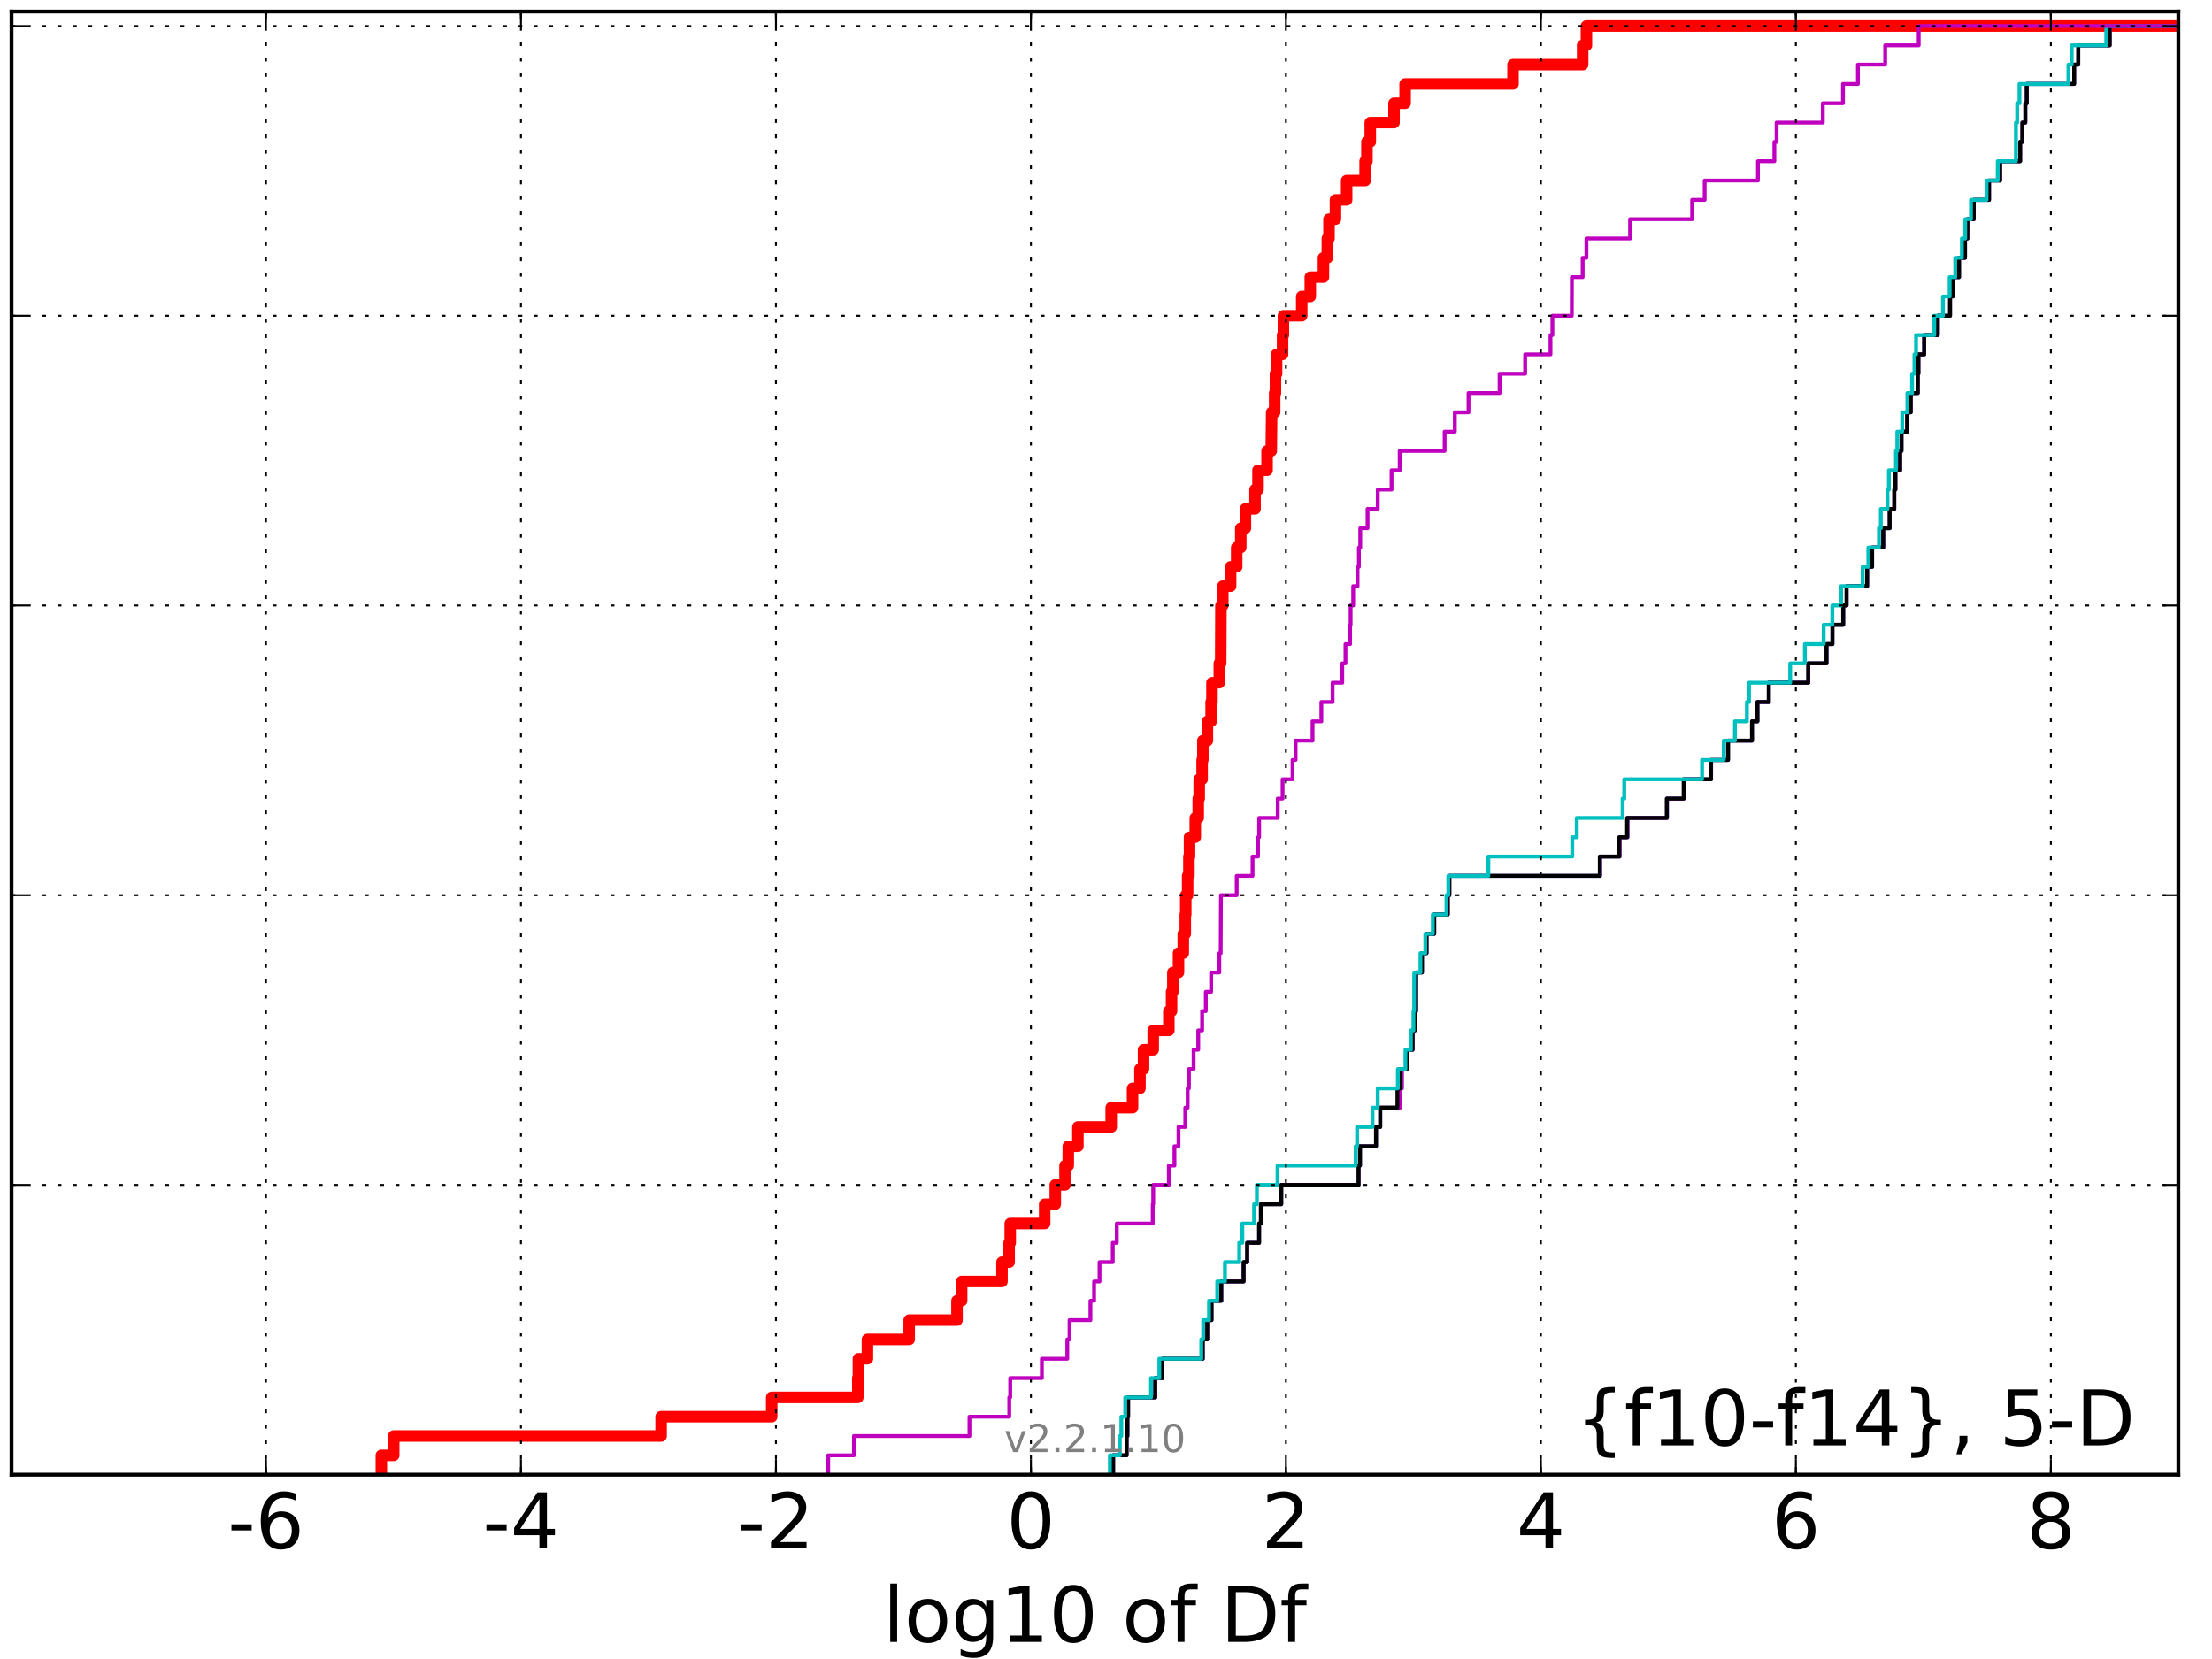 <?xml version="1.0" encoding="utf-8" standalone="no"?>
<!DOCTYPE svg PUBLIC "-//W3C//DTD SVG 1.1//EN"
  "http://www.w3.org/Graphics/SVG/1.1/DTD/svg11.dtd">
<!-- Created with matplotlib (http://matplotlib.org/) -->
<svg height="432pt" version="1.1" viewBox="0 0 576 432" width="576pt" xmlns="http://www.w3.org/2000/svg" xmlns:xlink="http://www.w3.org/1999/xlink">
 <defs>
  <style type="text/css">
*{stroke-linecap:butt;stroke-linejoin:round;stroke-miterlimit:100000;}
  </style>
 </defs>
 <g id="figure_1">
  <g id="patch_1">
   <path d="M 0 432 
L 576 432 
L 576 0 
L 0 0 
z
" style="fill:#ffffff;"/>
  </g>
  <g id="axes_1">
   <g id="patch_2">
    <path d="M 3 384 
L 567.24 384 
L 567.24 3 
L 3 3 
z
" style="fill:#ffffff;"/>
   </g>
   <g id="line2d_1">
    <path clip-path="url(#p70c00398e4)" d="M 99.298 384 
L 99.298 378.97 
L 102.516 378.97 
L 102.516 373.941 
L 172.151 373.941 
L 172.151 368.911 
L 200.943 368.911 
L 200.943 363.881 
L 223.369 363.881 
L 223.369 358.851 
L 223.523 358.851 
L 223.523 353.822 
L 225.873 353.822 
L 225.873 348.792 
L 236.749 348.792 
L 236.749 343.762 
L 249.199 343.762 
L 249.199 338.733 
L 250.409 338.733 
L 250.409 333.703 
L 260.915 333.703 
L 260.915 328.673 
L 262.777 328.673 
L 262.777 323.644 
L 263.06 323.644 
L 263.06 318.614 
L 272.033 318.614 
L 272.033 313.584 
L 274.789 313.584 
L 274.789 308.554 
L 277.33 308.554 
L 277.33 303.525 
L 278.174 303.525 
L 278.174 298.495 
L 280.683 298.495 
L 280.683 293.465 
L 289.354 293.465 
L 289.354 288.436 
L 294.912 288.436 
L 294.912 283.406 
L 296.845 283.406 
L 296.845 278.376 
L 297.776 278.376 
L 297.776 273.347 
L 300.291 273.347 
L 300.291 268.317 
L 304.362 268.317 
L 304.362 263.287 
L 305.07 263.287 
L 305.07 258.257 
L 305.411 258.257 
L 305.411 253.228 
L 306.878 253.228 
L 306.878 248.198 
L 308.122 248.198 
L 308.122 243.168 
L 308.644 243.168 
L 308.644 238.139 
L 308.764 238.139 
L 308.764 233.109 
L 309.259 233.109 
L 309.259 228.079 
L 309.593 228.079 
L 309.593 223.05 
L 309.752 223.05 
L 309.752 218.02 
L 311.247 218.02 
L 311.247 212.99 
L 312.016 212.99 
L 312.016 207.96 
L 312.269 207.96 
L 312.269 202.931 
L 313.032 202.931 
L 313.032 197.901 
L 313.222 197.901 
L 313.222 192.871 
L 314.403 192.871 
L 314.403 187.842 
L 315.376 187.842 
L 315.376 182.812 
L 315.595 182.812 
L 315.595 177.782 
L 317.504 177.782 
L 317.504 172.752 
L 317.865 172.752 
L 317.93 157.663 
L 318.414 157.663 
L 318.414 152.634 
L 320.452 152.634 
L 320.452 147.604 
L 322.033 147.604 
L 322.033 142.574 
L 323.093 142.574 
L 323.093 137.545 
L 324.305 137.545 
L 324.305 132.515 
L 326.81 132.515 
L 326.81 127.485 
L 327.583 127.485 
L 327.583 122.455 
L 329.942 122.455 
L 329.942 117.426 
L 331.031 117.426 
L 331.141 107.366 
L 331.919 107.366 
L 331.919 102.337 
L 332.124 102.337 
L 332.124 97.307 
L 332.421 97.307 
L 332.421 92.277 
L 333.982 92.277 
L 333.982 87.248 
L 334.2 87.248 
L 334.2 82.218 
L 338.966 82.218 
L 338.966 77.188 
L 341.195 77.188 
L 341.195 72.158 
L 344.616 72.158 
L 344.616 67.129 
L 345.639 67.129 
L 345.639 62.099 
L 346.067 62.099 
L 346.067 57.069 
L 347.749 57.069 
L 347.749 52.04 
L 350.662 52.04 
L 350.662 47.01 
L 355.472 47.01 
L 355.472 41.98 
L 355.949 41.98 
L 355.949 36.95 
L 356.813 36.95 
L 356.813 31.921 
L 362.999 31.921 
L 362.999 26.891 
L 365.886 26.891 
L 365.886 21.861 
L 393.985 21.861 
L 393.985 16.832 
L 412.121 16.832 
L 412.121 11.802 
L 413.103 11.802 
L 413.103 6.772 
L 413.103 6.772 
L 567.24 6.772 
L 567.24 6.772 
" style="fill:none;stroke:#ff0000;stroke-linecap:square;stroke-width:3.0;"/>
   </g>
   <g id="line2d_2">
    <path clip-path="url(#p70c00398e4)" d="M 289.86 384 
L 289.86 378.97 
L 293.368 378.97 
L 293.368 373.941 
L 293.581 373.941 
L 293.581 368.911 
L 293.769 368.911 
L 293.769 363.881 
L 300.824 363.881 
L 300.824 358.851 
L 302.695 358.851 
L 302.695 353.822 
L 313.184 353.822 
L 313.184 348.792 
L 314.365 348.792 
L 314.365 343.762 
L 315.475 343.762 
L 315.475 338.733 
L 318.013 338.733 
L 318.013 333.703 
L 323.837 333.703 
L 323.837 328.673 
L 324.766 328.673 
L 324.766 323.644 
L 327.872 323.644 
L 327.872 318.614 
L 328.335 318.614 
L 328.335 313.584 
L 333.636 313.584 
L 333.636 308.554 
L 353.771 308.554 
L 353.771 303.525 
L 354.14 303.525 
L 354.14 298.495 
L 358.302 298.495 
L 358.302 293.465 
L 359.412 293.465 
L 359.412 288.436 
L 364.548 288.436 
L 364.548 283.406 
L 365.037 283.406 
L 365.037 278.376 
L 366.347 278.376 
L 366.347 273.347 
L 367.835 273.347 
L 367.835 268.317 
L 368.433 268.317 
L 368.433 263.287 
L 368.723 263.287 
L 368.734 253.228 
L 370.271 253.228 
L 370.271 248.198 
L 371.463 248.198 
L 371.463 243.168 
L 373.468 243.168 
L 373.468 238.139 
L 376.985 238.139 
L 376.985 233.109 
L 377.409 233.109 
L 377.409 228.079 
L 416.653 228.079 
L 416.653 223.05 
L 421.779 223.05 
L 421.779 218.02 
L 423.813 218.02 
L 423.813 212.99 
L 434.096 212.99 
L 434.096 207.96 
L 438.509 207.96 
L 438.509 202.931 
L 445.57 202.931 
L 445.57 197.901 
L 449.985 197.901 
L 449.985 192.871 
L 456.231 192.871 
L 456.231 187.842 
L 457.635 187.842 
L 457.635 182.812 
L 460.608 182.812 
L 460.608 177.782 
L 470.9 177.782 
L 470.9 172.752 
L 475.632 172.752 
L 475.632 167.723 
L 477.169 167.723 
L 477.169 162.693 
L 479.973 162.693 
L 479.973 157.663 
L 480.853 157.663 
L 480.853 152.634 
L 486.198 152.634 
L 486.198 147.604 
L 487.502 147.604 
L 487.502 142.574 
L 490.386 142.574 
L 490.386 137.545 
L 492.079 137.545 
L 492.079 132.515 
L 493.275 132.515 
L 493.275 127.485 
L 493.565 127.485 
L 493.565 122.455 
L 494.777 122.455 
L 494.777 117.426 
L 495.153 117.426 
L 495.153 112.396 
L 496.629 112.396 
L 496.629 107.366 
L 497.553 107.366 
L 497.553 102.337 
L 499.394 102.337 
L 499.394 97.307 
L 499.555 97.307 
L 499.555 92.277 
L 501.067 92.277 
L 501.067 87.248 
L 504.594 87.248 
L 504.594 82.218 
L 507.801 82.218 
L 507.801 77.188 
L 508.514 77.188 
L 508.514 72.158 
L 510.133 72.158 
L 510.133 67.129 
L 511.698 67.129 
L 511.698 62.099 
L 512.308 62.099 
L 512.308 57.069 
L 513.983 57.069 
L 513.983 52.04 
L 517.95 52.04 
L 517.95 47.01 
L 520.814 47.01 
L 520.814 41.98 
L 526.043 41.98 
L 526.043 36.95 
L 526.633 36.95 
L 526.633 31.921 
L 527.399 31.921 
L 527.399 26.891 
L 527.774 26.891 
L 527.774 21.861 
L 540.103 21.861 
L 540.103 16.832 
L 541.189 16.832 
L 541.189 11.802 
L 549.364 11.802 
L 549.364 6.772 
L 549.364 6.772 
L 567.24 6.772 
L 567.24 6.772 
" style="fill:none;stroke:#00bfbf;stroke-linecap:square;"/>
   </g>
   <g id="line2d_3">
    <path clip-path="url(#p70c00398e4)" d="M 289.859 384 
L 289.859 378.97 
L 293.368 378.97 
L 293.368 373.941 
L 293.58 373.941 
L 293.58 368.911 
L 293.768 368.911 
L 293.768 363.881 
L 300.821 363.881 
L 300.821 358.851 
L 302.695 358.851 
L 302.695 353.822 
L 313.184 353.822 
L 313.184 348.792 
L 314.364 348.792 
L 314.364 343.762 
L 315.475 343.762 
L 315.475 338.733 
L 318.013 338.733 
L 318.013 333.703 
L 323.835 333.703 
L 323.835 328.673 
L 324.765 328.673 
L 324.765 323.644 
L 327.87 323.644 
L 327.87 318.614 
L 328.333 318.614 
L 328.333 313.584 
L 333.635 313.584 
L 333.635 308.554 
L 353.77 308.554 
L 353.77 303.525 
L 354.139 303.525 
L 354.139 298.495 
L 358.302 298.495 
L 358.302 293.465 
L 359.412 293.465 
L 359.412 288.436 
L 364.547 288.436 
L 364.547 283.406 
L 365.037 283.406 
L 365.037 278.376 
L 366.347 278.376 
L 366.347 273.347 
L 367.835 273.347 
L 367.835 268.317 
L 368.432 268.317 
L 368.432 263.287 
L 368.723 263.287 
L 368.734 253.228 
L 370.27 253.228 
L 370.27 248.198 
L 371.463 248.198 
L 371.463 243.168 
L 373.468 243.168 
L 373.468 238.139 
L 376.985 238.139 
L 376.985 233.109 
L 377.409 233.109 
L 377.409 228.079 
L 416.653 228.079 
L 416.653 223.05 
L 421.756 223.05 
L 421.756 218.02 
L 423.813 218.02 
L 423.813 212.99 
L 434.075 212.99 
L 434.075 207.96 
L 438.501 207.96 
L 438.501 202.931 
L 445.566 202.931 
L 445.566 197.901 
L 449.984 197.901 
L 449.984 192.871 
L 456.231 192.871 
L 456.231 187.842 
L 457.634 187.842 
L 457.634 182.812 
L 460.601 182.812 
L 460.601 177.782 
L 470.898 177.782 
L 470.898 172.752 
L 475.632 172.752 
L 475.632 167.723 
L 477.169 167.723 
L 477.169 162.693 
L 479.973 162.693 
L 479.973 157.663 
L 480.853 157.663 
L 480.853 152.634 
L 486.198 152.634 
L 486.198 147.604 
L 487.501 147.604 
L 487.501 142.574 
L 490.384 142.574 
L 490.384 137.545 
L 492.078 137.545 
L 492.078 132.515 
L 493.272 132.515 
L 493.272 127.485 
L 493.564 127.485 
L 493.564 122.455 
L 494.777 122.455 
L 494.777 117.426 
L 495.151 117.426 
L 495.151 112.396 
L 496.629 112.396 
L 496.629 107.366 
L 497.552 107.366 
L 497.552 102.337 
L 499.393 102.337 
L 499.393 97.307 
L 499.554 97.307 
L 499.554 92.277 
L 501.064 92.277 
L 501.064 87.248 
L 504.594 87.248 
L 504.594 82.218 
L 507.8 82.218 
L 507.8 77.188 
L 508.513 77.188 
L 508.513 72.158 
L 510.132 72.158 
L 510.132 67.129 
L 511.697 67.129 
L 511.697 62.099 
L 512.307 62.099 
L 512.307 57.069 
L 513.982 57.069 
L 513.982 52.04 
L 517.949 52.04 
L 517.949 47.01 
L 520.813 47.01 
L 520.813 41.98 
L 526.041 41.98 
L 526.041 36.95 
L 526.631 36.95 
L 526.631 31.921 
L 527.399 31.921 
L 527.399 26.891 
L 527.773 26.891 
L 527.773 21.861 
L 540.103 21.861 
L 540.103 16.832 
L 541.188 16.832 
L 541.188 11.802 
L 549.363 11.802 
L 549.363 6.772 
L 549.363 6.772 
L 567.24 6.772 
L 567.24 6.772 
" style="fill:none;stroke:#bf00bf;stroke-linecap:square;"/>
   </g>
   <g id="line2d_4">
    <path clip-path="url(#p70c00398e4)" d="M 289.85 384 
L 289.85 378.97 
L 293.365 378.97 
L 293.365 373.941 
L 293.568 373.941 
L 293.568 368.911 
L 293.75 368.911 
L 293.75 363.881 
L 300.813 363.881 
L 300.813 358.851 
L 302.689 358.851 
L 302.689 353.822 
L 313.181 353.822 
L 313.181 348.792 
L 314.354 348.792 
L 314.354 343.762 
L 315.468 343.762 
L 315.468 338.733 
L 318.005 338.733 
L 318.005 333.703 
L 323.828 333.703 
L 323.828 328.673 
L 324.754 328.673 
L 324.754 323.644 
L 327.862 323.644 
L 327.862 318.614 
L 328.325 318.614 
L 328.325 313.584 
L 333.629 313.584 
L 333.629 308.554 
L 353.763 308.554 
L 353.763 303.525 
L 354.133 303.525 
L 354.133 298.495 
L 358.295 298.495 
L 358.295 293.465 
L 359.407 293.465 
L 359.407 288.436 
L 363.878 288.436 
L 363.878 283.406 
L 364.544 283.406 
L 364.544 278.376 
L 366.344 278.376 
L 366.344 273.347 
L 367.832 273.347 
L 367.832 268.317 
L 368.43 268.317 
L 368.43 263.287 
L 368.72 263.287 
L 368.729 253.228 
L 370.267 253.228 
L 370.267 248.198 
L 371.46 248.198 
L 371.46 243.168 
L 373.464 243.168 
L 373.464 238.139 
L 376.983 238.139 
L 376.983 233.109 
L 377.407 233.109 
L 377.407 228.079 
L 416.577 228.079 
L 416.577 223.05 
L 421.635 223.05 
L 421.635 218.02 
L 423.687 218.02 
L 423.687 212.99 
L 434.021 212.99 
L 434.021 207.96 
L 438.412 207.96 
L 438.412 202.931 
L 445.539 202.931 
L 445.539 197.901 
L 449.976 197.901 
L 449.976 192.871 
L 456.197 192.871 
L 456.197 187.842 
L 457.629 187.842 
L 457.629 182.812 
L 460.562 182.812 
L 460.562 177.782 
L 470.851 177.782 
L 470.851 172.752 
L 475.605 172.752 
L 475.605 167.723 
L 477.158 167.723 
L 477.158 162.693 
L 479.948 162.693 
L 479.948 157.663 
L 480.839 157.663 
L 480.839 152.634 
L 486.189 152.634 
L 486.189 147.604 
L 487.494 147.604 
L 487.494 142.574 
L 490.373 142.574 
L 490.373 137.545 
L 492.062 137.545 
L 492.062 132.515 
L 493.264 132.515 
L 493.264 127.485 
L 493.545 127.485 
L 493.545 122.455 
L 494.772 122.455 
L 494.772 117.426 
L 495.143 117.426 
L 495.143 112.396 
L 496.621 112.396 
L 496.621 107.366 
L 497.546 107.366 
L 497.546 102.337 
L 499.382 102.337 
L 499.382 97.307 
L 499.543 97.307 
L 499.543 92.277 
L 501.05 92.277 
L 501.05 87.248 
L 504.585 87.248 
L 504.585 82.218 
L 507.786 82.218 
L 507.786 77.188 
L 508.505 77.188 
L 508.505 72.158 
L 510.125 72.158 
L 510.125 67.129 
L 511.691 67.129 
L 511.691 62.099 
L 512.304 62.099 
L 512.304 57.069 
L 513.976 57.069 
L 513.976 52.04 
L 517.944 52.04 
L 517.944 47.01 
L 520.808 47.01 
L 520.808 41.98 
L 526.033 41.98 
L 526.033 36.95 
L 526.621 36.95 
L 526.621 31.921 
L 527.381 31.921 
L 527.381 26.891 
L 527.76 26.891 
L 527.76 21.861 
L 540.092 21.861 
L 540.092 16.832 
L 541.175 16.832 
L 541.175 11.802 
L 549.356 11.802 
L 549.356 6.772 
L 549.356 6.772 
L 567.24 6.772 
L 567.24 6.772 
" style="fill:none;stroke:#000000;stroke-linecap:square;"/>
   </g>
   <g id="line2d_5">
    <path clip-path="url(#p70c00398e4)" d="M 289.012 384 
L 289.012 378.97 
L 291.595 378.97 
L 291.595 373.941 
L 291.995 373.941 
L 291.995 368.911 
L 293.01 368.911 
L 293.01 363.881 
L 299.724 363.881 
L 299.724 358.851 
L 301.88 358.851 
L 301.88 353.822 
L 312.808 353.822 
L 312.808 348.792 
L 313.308 348.792 
L 313.308 343.762 
L 314.831 343.762 
L 314.831 338.733 
L 316.963 338.733 
L 316.963 333.703 
L 318.976 333.703 
L 318.976 328.673 
L 322.69 328.673 
L 322.69 323.644 
L 323.502 323.644 
L 323.502 318.614 
L 326.563 318.614 
L 326.563 313.584 
L 327.282 313.584 
L 327.282 308.554 
L 332.664 308.554 
L 332.664 303.525 
L 353.006 303.525 
L 353.006 298.495 
L 353.385 298.495 
L 353.385 293.465 
L 357.398 293.465 
L 357.398 288.436 
L 358.756 288.436 
L 358.756 283.406 
L 363.994 283.406 
L 363.994 278.376 
L 365.972 278.376 
L 365.972 273.347 
L 367.394 273.347 
L 367.394 268.317 
L 368.055 268.317 
L 368.055 263.287 
L 368.239 263.287 
L 368.249 253.228 
L 369.875 253.228 
L 369.875 248.198 
L 371.147 248.198 
L 371.147 243.168 
L 373.102 243.168 
L 373.102 238.139 
L 376.655 238.139 
L 376.655 233.109 
L 377.134 233.109 
L 377.134 228.079 
L 387.568 228.079 
L 387.568 223.05 
L 409.417 223.05 
L 409.417 218.02 
L 410.585 218.02 
L 410.585 212.99 
L 422.527 212.99 
L 422.527 207.96 
L 422.951 207.96 
L 422.951 202.931 
L 443.21 202.931 
L 443.21 197.901 
L 448.865 197.901 
L 448.865 192.871 
L 451.772 192.871 
L 451.772 187.842 
L 454.889 187.842 
L 454.889 182.812 
L 455.439 182.812 
L 455.439 177.782 
L 466.161 177.782 
L 466.161 172.752 
L 469.988 172.752 
L 469.988 167.723 
L 474.883 167.723 
L 474.883 162.693 
L 477.133 162.693 
L 477.133 157.663 
L 479.423 157.663 
L 479.423 152.634 
L 485.036 152.634 
L 485.036 147.604 
L 486.509 147.604 
L 486.509 142.574 
L 489.27 142.574 
L 489.27 137.545 
L 489.77 137.545 
L 489.77 132.515 
L 491.495 132.515 
L 491.495 127.485 
L 491.864 127.485 
L 491.864 122.455 
L 493.706 122.455 
L 493.706 117.426 
L 494.051 117.426 
L 494.051 112.396 
L 495.326 112.396 
L 495.326 107.366 
L 496.678 107.366 
L 496.678 102.337 
L 497.901 102.337 
L 497.901 97.307 
L 498.515 97.307 
L 498.515 92.277 
L 498.935 92.277 
L 498.935 87.248 
L 503.687 87.248 
L 503.687 82.218 
L 505.945 82.218 
L 505.945 77.188 
L 507.683 77.188 
L 507.683 72.158 
L 509.146 72.158 
L 509.146 67.129 
L 510.875 67.129 
L 510.875 62.099 
L 511.736 62.099 
L 511.736 57.069 
L 513.239 57.069 
L 513.239 52.04 
L 517.298 52.04 
L 517.298 47.01 
L 520.204 47.01 
L 520.204 41.98 
L 524.945 41.98 
L 524.946 31.921 
L 525.269 31.921 
L 525.269 26.891 
L 525.865 26.891 
L 525.865 21.861 
L 538.615 21.861 
L 538.615 16.832 
L 539.469 16.832 
L 539.469 11.802 
L 548.465 11.802 
L 548.465 6.772 
L 548.465 6.772 
L 567.24 6.772 
L 567.24 6.772 
" style="fill:none;stroke:#00bfbf;stroke-linecap:square;"/>
   </g>
   <g id="line2d_6">
    <path clip-path="url(#p70c00398e4)" d="M 215.664 384 
L 215.664 378.97 
L 222.366 378.97 
L 222.366 373.941 
L 252.446 373.941 
L 252.446 368.911 
L 262.813 368.911 
L 262.813 363.881 
L 263.06 363.881 
L 263.06 358.851 
L 271.299 358.851 
L 271.299 353.822 
L 277.92 353.822 
L 277.92 348.792 
L 278.51 348.792 
L 278.51 343.762 
L 283.946 343.762 
L 283.946 338.733 
L 284.896 338.733 
L 284.896 333.703 
L 286.316 333.703 
L 286.316 328.673 
L 289.76 328.673 
L 289.76 323.644 
L 290.809 323.644 
L 290.809 318.614 
L 300.165 318.614 
L 300.165 313.584 
L 300.291 313.584 
L 300.291 308.554 
L 304.362 308.554 
L 304.362 303.525 
L 305.821 303.525 
L 305.821 298.495 
L 306.878 298.495 
L 306.878 293.465 
L 308.644 293.465 
L 308.644 288.436 
L 309.259 288.436 
L 309.259 283.406 
L 309.593 283.406 
L 309.593 278.376 
L 310.809 278.376 
L 310.809 273.347 
L 312.016 273.347 
L 312.016 268.317 
L 313.032 268.317 
L 313.032 263.287 
L 313.989 263.287 
L 313.989 258.257 
L 315.376 258.257 
L 315.376 253.228 
L 317.504 253.228 
L 317.504 248.198 
L 317.865 248.198 
L 317.93 233.109 
L 322.033 233.109 
L 322.033 228.079 
L 326.159 228.079 
L 326.159 223.05 
L 327.583 223.05 
L 327.583 218.02 
L 327.876 218.02 
L 327.876 212.99 
L 332.724 212.99 
L 332.724 207.96 
L 333.982 207.96 
L 333.982 202.931 
L 336.573 202.931 
L 336.573 197.901 
L 337.367 197.901 
L 337.367 192.871 
L 341.789 192.871 
L 341.789 187.842 
L 344.077 187.842 
L 344.077 182.812 
L 347.003 182.812 
L 347.003 177.782 
L 349.516 177.782 
L 349.516 172.752 
L 350.36 172.752 
L 350.36 167.723 
L 351.559 167.723 
L 351.559 162.693 
L 351.697 162.693 
L 351.697 157.663 
L 352.37 157.663 
L 352.37 152.634 
L 353.501 152.634 
L 353.501 147.604 
L 353.853 147.604 
L 353.853 142.574 
L 354.204 142.574 
L 354.204 137.545 
L 356.106 137.545 
L 356.106 132.515 
L 358.764 132.515 
L 358.764 127.485 
L 362.354 127.485 
L 362.354 122.455 
L 364.471 122.455 
L 364.471 117.426 
L 376.176 117.426 
L 376.176 112.396 
L 378.832 112.396 
L 378.832 107.366 
L 382.4 107.366 
L 382.4 102.337 
L 390.492 102.337 
L 390.492 97.307 
L 397.143 97.307 
L 397.143 92.277 
L 403.745 92.277 
L 403.745 87.248 
L 404.241 87.248 
L 404.241 82.218 
L 409.286 82.218 
L 409.31 72.158 
L 412.121 72.158 
L 412.121 67.129 
L 413.103 67.129 
L 413.103 62.099 
L 424.479 62.099 
L 424.479 57.069 
L 440.635 57.069 
L 440.635 52.04 
L 443.889 52.04 
L 443.889 47.01 
L 457.769 47.01 
L 457.769 41.98 
L 462.044 41.98 
L 462.044 36.95 
L 462.625 36.95 
L 462.625 31.921 
L 474.659 31.921 
L 474.659 26.891 
L 479.911 26.891 
L 479.911 21.861 
L 483.803 21.861 
L 483.803 16.832 
L 490.9 16.832 
L 490.9 11.802 
L 499.63 11.802 
L 499.63 6.772 
L 499.63 6.772 
L 567.24 6.772 
L 567.24 6.772 
" style="fill:none;stroke:#bf00bf;stroke-linecap:square;"/>
   </g>
   <g id="patch_3">
    <path d="M 3 3 
L 567.24 3 
" style="fill:none;stroke:#000000;stroke-linecap:square;stroke-linejoin:miter;"/>
   </g>
   <g id="patch_4">
    <path d="M 567.24 384 
L 567.24 3 
" style="fill:none;stroke:#000000;stroke-linecap:square;stroke-linejoin:miter;"/>
   </g>
   <g id="patch_5">
    <path d="M 3 384 
L 567.24 384 
" style="fill:none;stroke:#000000;stroke-linecap:square;stroke-linejoin:miter;"/>
   </g>
   <g id="patch_6">
    <path d="M 3 384 
L 3 3 
" style="fill:none;stroke:#000000;stroke-linecap:square;stroke-linejoin:miter;"/>
   </g>
   <g id="matplotlib.axis_1">
    <g id="xtick_1"/>
    <g id="xtick_2">
     <g id="line2d_7">
      <path clip-path="url(#p70c00398e4)" d="M 69.255 384 
L 69.255 3 
" style="fill:none;stroke:#000000;stroke-dasharray:1,3;stroke-dashoffset:0.0;stroke-width:0.5;"/>
     </g>
     <g id="line2d_8">
      <defs>
       <path d="M 0 0 
L 0 -4 
" id="md44482b27a" style="stroke:#000000;stroke-width:0.5;"/>
      </defs>
      <g>
       <use style="stroke:#000000;stroke-width:0.5;" x="69.255" xlink:href="#md44482b27a" y="384.0"/>
      </g>
     </g>
     <g id="line2d_9">
      <defs>
       <path d="M 0 0 
L 0 4 
" id="m1a830a9033" style="stroke:#000000;stroke-width:0.5;"/>
      </defs>
      <g>
       <use style="stroke:#000000;stroke-width:0.5;" x="69.255" xlink:href="#m1a830a9033" y="3.0"/>
      </g>
     </g>
     <g id="text_1">
      <!-- -6 -->
      <defs>
       <path d="M 33.016 40.375 
Q 26.375 40.375 22.484 35.828 
Q 18.609 31.297 18.609 23.391 
Q 18.609 15.531 22.484 10.953 
Q 26.375 6.391 33.016 6.391 
Q 39.656 6.391 43.531 10.953 
Q 47.406 15.531 47.406 23.391 
Q 47.406 31.297 43.531 35.828 
Q 39.656 40.375 33.016 40.375 
M 52.594 71.297 
L 52.594 62.312 
Q 48.875 64.062 45.094 64.984 
Q 41.312 65.922 37.594 65.922 
Q 27.828 65.922 22.672 59.328 
Q 17.531 52.734 16.797 39.406 
Q 19.672 43.656 24.016 45.922 
Q 28.375 48.188 33.594 48.188 
Q 44.578 48.188 50.953 41.516 
Q 57.328 34.859 57.328 23.391 
Q 57.328 12.156 50.688 5.359 
Q 44.047 -1.422 33.016 -1.422 
Q 20.359 -1.422 13.672 8.266 
Q 6.984 17.969 6.984 36.375 
Q 6.984 53.656 15.188 63.938 
Q 23.391 74.219 37.203 74.219 
Q 40.922 74.219 44.703 73.484 
Q 48.484 72.75 52.594 71.297 
" id="BitstreamVeraSans-Roman-36"/>
       <path d="M 4.891 31.391 
L 31.203 31.391 
L 31.203 23.391 
L 4.891 23.391 
z
" id="BitstreamVeraSans-Roman-2d"/>
      </defs>
      <g transform="translate(59.284 403.197)scale(0.2 -0.2)">
       <use xlink:href="#BitstreamVeraSans-Roman-2d"/>
       <use x="36.084" xlink:href="#BitstreamVeraSans-Roman-36"/>
      </g>
     </g>
    </g>
    <g id="xtick_3">
     <g id="line2d_10">
      <path clip-path="url(#p70c00398e4)" d="M 135.653 384 
L 135.653 3 
" style="fill:none;stroke:#000000;stroke-dasharray:1,3;stroke-dashoffset:0.0;stroke-width:0.5;"/>
     </g>
     <g id="line2d_11">
      <g>
       <use style="stroke:#000000;stroke-width:0.5;" x="135.653" xlink:href="#md44482b27a" y="384.0"/>
      </g>
     </g>
     <g id="line2d_12">
      <g>
       <use style="stroke:#000000;stroke-width:0.5;" x="135.653" xlink:href="#m1a830a9033" y="3.0"/>
      </g>
     </g>
     <g id="text_2">
      <!-- -4 -->
      <defs>
       <path d="M 37.797 64.312 
L 12.891 25.391 
L 37.797 25.391 
z
M 35.203 72.906 
L 47.609 72.906 
L 47.609 25.391 
L 58.016 25.391 
L 58.016 17.188 
L 47.609 17.188 
L 47.609 0 
L 37.797 0 
L 37.797 17.188 
L 4.891 17.188 
L 4.891 26.703 
z
" id="BitstreamVeraSans-Roman-34"/>
      </defs>
      <g transform="translate(125.682 403.197)scale(0.2 -0.2)">
       <use xlink:href="#BitstreamVeraSans-Roman-2d"/>
       <use x="36.084" xlink:href="#BitstreamVeraSans-Roman-34"/>
      </g>
     </g>
    </g>
    <g id="xtick_4">
     <g id="line2d_13">
      <path clip-path="url(#p70c00398e4)" d="M 202.051 384 
L 202.051 3 
" style="fill:none;stroke:#000000;stroke-dasharray:1,3;stroke-dashoffset:0.0;stroke-width:0.5;"/>
     </g>
     <g id="line2d_14">
      <g>
       <use style="stroke:#000000;stroke-width:0.5;" x="202.051" xlink:href="#md44482b27a" y="384.0"/>
      </g>
     </g>
     <g id="line2d_15">
      <g>
       <use style="stroke:#000000;stroke-width:0.5;" x="202.051" xlink:href="#m1a830a9033" y="3.0"/>
      </g>
     </g>
     <g id="text_3">
      <!-- -2 -->
      <defs>
       <path d="M 19.188 8.297 
L 53.609 8.297 
L 53.609 0 
L 7.328 0 
L 7.328 8.297 
Q 12.938 14.109 22.625 23.891 
Q 32.328 33.688 34.812 36.531 
Q 39.547 41.844 41.422 45.531 
Q 43.312 49.219 43.312 52.781 
Q 43.312 58.594 39.234 62.25 
Q 35.156 65.922 28.609 65.922 
Q 23.969 65.922 18.812 64.312 
Q 13.672 62.703 7.812 59.422 
L 7.812 69.391 
Q 13.766 71.781 18.938 73 
Q 24.125 74.219 28.422 74.219 
Q 39.75 74.219 46.484 68.547 
Q 53.219 62.891 53.219 53.422 
Q 53.219 48.922 51.531 44.891 
Q 49.859 40.875 45.406 35.406 
Q 44.188 33.984 37.641 27.219 
Q 31.109 20.453 19.188 8.297 
" id="BitstreamVeraSans-Roman-32"/>
      </defs>
      <g transform="translate(192.08 403.197)scale(0.2 -0.2)">
       <use xlink:href="#BitstreamVeraSans-Roman-2d"/>
       <use x="36.084" xlink:href="#BitstreamVeraSans-Roman-32"/>
      </g>
     </g>
    </g>
    <g id="xtick_5">
     <g id="line2d_16">
      <path clip-path="url(#p70c00398e4)" d="M 268.449 384 
L 268.449 3 
" style="fill:none;stroke:#000000;stroke-dasharray:1,3;stroke-dashoffset:0.0;stroke-width:0.5;"/>
     </g>
     <g id="line2d_17">
      <g>
       <use style="stroke:#000000;stroke-width:0.5;" x="268.449" xlink:href="#md44482b27a" y="384.0"/>
      </g>
     </g>
     <g id="line2d_18">
      <g>
       <use style="stroke:#000000;stroke-width:0.5;" x="268.449" xlink:href="#m1a830a9033" y="3.0"/>
      </g>
     </g>
     <g id="text_4">
      <!-- 0 -->
      <defs>
       <path d="M 31.781 66.406 
Q 24.172 66.406 20.328 58.906 
Q 16.5 51.422 16.5 36.375 
Q 16.5 21.391 20.328 13.891 
Q 24.172 6.391 31.781 6.391 
Q 39.453 6.391 43.281 13.891 
Q 47.125 21.391 47.125 36.375 
Q 47.125 51.422 43.281 58.906 
Q 39.453 66.406 31.781 66.406 
M 31.781 74.219 
Q 44.047 74.219 50.516 64.516 
Q 56.984 54.828 56.984 36.375 
Q 56.984 17.969 50.516 8.266 
Q 44.047 -1.422 31.781 -1.422 
Q 19.531 -1.422 13.062 8.266 
Q 6.594 17.969 6.594 36.375 
Q 6.594 54.828 13.062 64.516 
Q 19.531 74.219 31.781 74.219 
" id="BitstreamVeraSans-Roman-30"/>
      </defs>
      <g transform="translate(262.086 403.197)scale(0.2 -0.2)">
       <use xlink:href="#BitstreamVeraSans-Roman-30"/>
      </g>
     </g>
    </g>
    <g id="xtick_6">
     <g id="line2d_19">
      <path clip-path="url(#p70c00398e4)" d="M 334.847 384 
L 334.847 3 
" style="fill:none;stroke:#000000;stroke-dasharray:1,3;stroke-dashoffset:0.0;stroke-width:0.5;"/>
     </g>
     <g id="line2d_20">
      <g>
       <use style="stroke:#000000;stroke-width:0.5;" x="334.847" xlink:href="#md44482b27a" y="384.0"/>
      </g>
     </g>
     <g id="line2d_21">
      <g>
       <use style="stroke:#000000;stroke-width:0.5;" x="334.847" xlink:href="#m1a830a9033" y="3.0"/>
      </g>
     </g>
     <g id="text_5">
      <!-- 2 -->
      <g transform="translate(328.484 403.197)scale(0.2 -0.2)">
       <use xlink:href="#BitstreamVeraSans-Roman-32"/>
      </g>
     </g>
    </g>
    <g id="xtick_7">
     <g id="line2d_22">
      <path clip-path="url(#p70c00398e4)" d="M 401.245 384 
L 401.245 3 
" style="fill:none;stroke:#000000;stroke-dasharray:1,3;stroke-dashoffset:0.0;stroke-width:0.5;"/>
     </g>
     <g id="line2d_23">
      <g>
       <use style="stroke:#000000;stroke-width:0.5;" x="401.245" xlink:href="#md44482b27a" y="384.0"/>
      </g>
     </g>
     <g id="line2d_24">
      <g>
       <use style="stroke:#000000;stroke-width:0.5;" x="401.245" xlink:href="#m1a830a9033" y="3.0"/>
      </g>
     </g>
     <g id="text_6">
      <!-- 4 -->
      <g transform="translate(394.882 403.197)scale(0.2 -0.2)">
       <use xlink:href="#BitstreamVeraSans-Roman-34"/>
      </g>
     </g>
    </g>
    <g id="xtick_8">
     <g id="line2d_25">
      <path clip-path="url(#p70c00398e4)" d="M 467.643 384 
L 467.643 3 
" style="fill:none;stroke:#000000;stroke-dasharray:1,3;stroke-dashoffset:0.0;stroke-width:0.5;"/>
     </g>
     <g id="line2d_26">
      <g>
       <use style="stroke:#000000;stroke-width:0.5;" x="467.643" xlink:href="#md44482b27a" y="384.0"/>
      </g>
     </g>
     <g id="line2d_27">
      <g>
       <use style="stroke:#000000;stroke-width:0.5;" x="467.643" xlink:href="#m1a830a9033" y="3.0"/>
      </g>
     </g>
     <g id="text_7">
      <!-- 6 -->
      <g transform="translate(461.28 403.197)scale(0.2 -0.2)">
       <use xlink:href="#BitstreamVeraSans-Roman-36"/>
      </g>
     </g>
    </g>
    <g id="xtick_9">
     <g id="line2d_28">
      <path clip-path="url(#p70c00398e4)" d="M 534.041 384 
L 534.041 3 
" style="fill:none;stroke:#000000;stroke-dasharray:1,3;stroke-dashoffset:0.0;stroke-width:0.5;"/>
     </g>
     <g id="line2d_29">
      <g>
       <use style="stroke:#000000;stroke-width:0.5;" x="534.041" xlink:href="#md44482b27a" y="384.0"/>
      </g>
     </g>
     <g id="line2d_30">
      <g>
       <use style="stroke:#000000;stroke-width:0.5;" x="534.041" xlink:href="#m1a830a9033" y="3.0"/>
      </g>
     </g>
     <g id="text_8">
      <!-- 8 -->
      <defs>
       <path d="M 31.781 34.625 
Q 24.75 34.625 20.719 30.859 
Q 16.703 27.094 16.703 20.516 
Q 16.703 13.922 20.719 10.156 
Q 24.75 6.391 31.781 6.391 
Q 38.812 6.391 42.859 10.172 
Q 46.922 13.969 46.922 20.516 
Q 46.922 27.094 42.891 30.859 
Q 38.875 34.625 31.781 34.625 
M 21.922 38.812 
Q 15.578 40.375 12.031 44.719 
Q 8.5 49.078 8.5 55.328 
Q 8.5 64.062 14.719 69.141 
Q 20.953 74.219 31.781 74.219 
Q 42.672 74.219 48.875 69.141 
Q 55.078 64.062 55.078 55.328 
Q 55.078 49.078 51.531 44.719 
Q 48 40.375 41.703 38.812 
Q 48.828 37.156 52.797 32.312 
Q 56.781 27.484 56.781 20.516 
Q 56.781 9.906 50.312 4.234 
Q 43.844 -1.422 31.781 -1.422 
Q 19.734 -1.422 13.25 4.234 
Q 6.781 9.906 6.781 20.516 
Q 6.781 27.484 10.781 32.312 
Q 14.797 37.156 21.922 38.812 
M 18.312 54.391 
Q 18.312 48.734 21.844 45.562 
Q 25.391 42.391 31.781 42.391 
Q 38.141 42.391 41.719 45.562 
Q 45.312 48.734 45.312 54.391 
Q 45.312 60.062 41.719 63.234 
Q 38.141 66.406 31.781 66.406 
Q 25.391 66.406 21.844 63.234 
Q 18.312 60.062 18.312 54.391 
" id="BitstreamVeraSans-Roman-38"/>
      </defs>
      <g transform="translate(527.678 403.197)scale(0.2 -0.2)">
       <use xlink:href="#BitstreamVeraSans-Roman-38"/>
      </g>
     </g>
    </g>
    <g id="xtick_10"/>
    <g id="xtick_11">
     <g id="line2d_31">
      <defs>
       <path d="M 0 0 
L 0 -2 
" id="m9243c47544" style="stroke:#000000;stroke-width:0.5;"/>
      </defs>
      <g>
       <use style="stroke:#000000;stroke-width:0.5;" x="69.255" xlink:href="#m9243c47544" y="384.0"/>
      </g>
     </g>
     <g id="line2d_32">
      <defs>
       <path d="M 0 0 
L 0 2 
" id="mc954a53bbc" style="stroke:#000000;stroke-width:0.5;"/>
      </defs>
      <g>
       <use style="stroke:#000000;stroke-width:0.5;" x="69.255" xlink:href="#mc954a53bbc" y="3.0"/>
      </g>
     </g>
    </g>
    <g id="xtick_12">
     <g id="line2d_33">
      <g>
       <use style="stroke:#000000;stroke-width:0.5;" x="135.653" xlink:href="#m9243c47544" y="384.0"/>
      </g>
     </g>
     <g id="line2d_34">
      <g>
       <use style="stroke:#000000;stroke-width:0.5;" x="135.653" xlink:href="#mc954a53bbc" y="3.0"/>
      </g>
     </g>
    </g>
    <g id="xtick_13">
     <g id="line2d_35">
      <g>
       <use style="stroke:#000000;stroke-width:0.5;" x="202.051" xlink:href="#m9243c47544" y="384.0"/>
      </g>
     </g>
     <g id="line2d_36">
      <g>
       <use style="stroke:#000000;stroke-width:0.5;" x="202.051" xlink:href="#mc954a53bbc" y="3.0"/>
      </g>
     </g>
    </g>
    <g id="xtick_14">
     <g id="line2d_37">
      <g>
       <use style="stroke:#000000;stroke-width:0.5;" x="268.449" xlink:href="#m9243c47544" y="384.0"/>
      </g>
     </g>
     <g id="line2d_38">
      <g>
       <use style="stroke:#000000;stroke-width:0.5;" x="268.449" xlink:href="#mc954a53bbc" y="3.0"/>
      </g>
     </g>
    </g>
    <g id="xtick_15">
     <g id="line2d_39">
      <g>
       <use style="stroke:#000000;stroke-width:0.5;" x="334.847" xlink:href="#m9243c47544" y="384.0"/>
      </g>
     </g>
     <g id="line2d_40">
      <g>
       <use style="stroke:#000000;stroke-width:0.5;" x="334.847" xlink:href="#mc954a53bbc" y="3.0"/>
      </g>
     </g>
    </g>
    <g id="xtick_16">
     <g id="line2d_41">
      <g>
       <use style="stroke:#000000;stroke-width:0.5;" x="401.245" xlink:href="#m9243c47544" y="384.0"/>
      </g>
     </g>
     <g id="line2d_42">
      <g>
       <use style="stroke:#000000;stroke-width:0.5;" x="401.245" xlink:href="#mc954a53bbc" y="3.0"/>
      </g>
     </g>
    </g>
    <g id="xtick_17">
     <g id="line2d_43">
      <g>
       <use style="stroke:#000000;stroke-width:0.5;" x="467.643" xlink:href="#m9243c47544" y="384.0"/>
      </g>
     </g>
     <g id="line2d_44">
      <g>
       <use style="stroke:#000000;stroke-width:0.5;" x="467.643" xlink:href="#mc954a53bbc" y="3.0"/>
      </g>
     </g>
    </g>
    <g id="xtick_18">
     <g id="line2d_45">
      <g>
       <use style="stroke:#000000;stroke-width:0.5;" x="534.041" xlink:href="#m9243c47544" y="384.0"/>
      </g>
     </g>
     <g id="line2d_46">
      <g>
       <use style="stroke:#000000;stroke-width:0.5;" x="534.041" xlink:href="#mc954a53bbc" y="3.0"/>
      </g>
     </g>
    </g>
    <g id="text_9">
     <!-- log10 of Df -->
     <defs>
      <path id="BitstreamVeraSans-Roman-20"/>
      <path d="M 12.406 8.297 
L 28.516 8.297 
L 28.516 63.922 
L 10.984 60.406 
L 10.984 69.391 
L 28.422 72.906 
L 38.281 72.906 
L 38.281 8.297 
L 54.391 8.297 
L 54.391 0 
L 12.406 0 
z
" id="BitstreamVeraSans-Roman-31"/>
      <path d="M 30.609 48.391 
Q 23.391 48.391 19.188 42.75 
Q 14.984 37.109 14.984 27.297 
Q 14.984 17.484 19.156 11.844 
Q 23.344 6.203 30.609 6.203 
Q 37.797 6.203 41.984 11.859 
Q 46.188 17.531 46.188 27.297 
Q 46.188 37.016 41.984 42.703 
Q 37.797 48.391 30.609 48.391 
M 30.609 56 
Q 42.328 56 49.016 48.375 
Q 55.719 40.766 55.719 27.297 
Q 55.719 13.875 49.016 6.219 
Q 42.328 -1.422 30.609 -1.422 
Q 18.844 -1.422 12.172 6.219 
Q 5.516 13.875 5.516 27.297 
Q 5.516 40.766 12.172 48.375 
Q 18.844 56 30.609 56 
" id="BitstreamVeraSans-Roman-6f"/>
      <path d="M 9.422 75.984 
L 18.406 75.984 
L 18.406 0 
L 9.422 0 
z
" id="BitstreamVeraSans-Roman-6c"/>
      <path d="M 19.672 64.797 
L 19.672 8.109 
L 31.594 8.109 
Q 46.688 8.109 53.688 14.938 
Q 60.688 21.781 60.688 36.531 
Q 60.688 51.172 53.688 57.984 
Q 46.688 64.797 31.594 64.797 
z
M 9.812 72.906 
L 30.078 72.906 
Q 51.266 72.906 61.172 64.094 
Q 71.094 55.281 71.094 36.531 
Q 71.094 17.672 61.125 8.828 
Q 51.172 0 30.078 0 
L 9.812 0 
z
" id="BitstreamVeraSans-Roman-44"/>
      <path d="M 45.406 27.984 
Q 45.406 37.75 41.375 43.109 
Q 37.359 48.484 30.078 48.484 
Q 22.859 48.484 18.828 43.109 
Q 14.797 37.75 14.797 27.984 
Q 14.797 18.266 18.828 12.891 
Q 22.859 7.516 30.078 7.516 
Q 37.359 7.516 41.375 12.891 
Q 45.406 18.266 45.406 27.984 
M 54.391 6.781 
Q 54.391 -7.172 48.188 -13.984 
Q 42 -20.797 29.203 -20.797 
Q 24.469 -20.797 20.266 -20.094 
Q 16.062 -19.391 12.109 -17.922 
L 12.109 -9.188 
Q 16.062 -11.328 19.922 -12.344 
Q 23.781 -13.375 27.781 -13.375 
Q 36.625 -13.375 41.016 -8.766 
Q 45.406 -4.156 45.406 5.172 
L 45.406 9.625 
Q 42.625 4.781 38.281 2.391 
Q 33.938 0 27.875 0 
Q 17.828 0 11.672 7.656 
Q 5.516 15.328 5.516 27.984 
Q 5.516 40.672 11.672 48.328 
Q 17.828 56 27.875 56 
Q 33.938 56 38.281 53.609 
Q 42.625 51.219 45.406 46.391 
L 45.406 54.688 
L 54.391 54.688 
z
" id="BitstreamVeraSans-Roman-67"/>
      <path d="M 37.109 75.984 
L 37.109 68.5 
L 28.516 68.5 
Q 23.688 68.5 21.797 66.547 
Q 19.922 64.594 19.922 59.516 
L 19.922 54.688 
L 34.719 54.688 
L 34.719 47.703 
L 19.922 47.703 
L 19.922 0 
L 10.891 0 
L 10.891 47.703 
L 2.297 47.703 
L 2.297 54.688 
L 10.891 54.688 
L 10.891 58.5 
Q 10.891 67.625 15.141 71.797 
Q 19.391 75.984 28.609 75.984 
z
" id="BitstreamVeraSans-Roman-66"/>
     </defs>
     <g transform="translate(229.934 427.553)scale(0.2 -0.2)">
      <use xlink:href="#BitstreamVeraSans-Roman-6c"/>
      <use x="27.783" xlink:href="#BitstreamVeraSans-Roman-6f"/>
      <use x="88.965" xlink:href="#BitstreamVeraSans-Roman-67"/>
      <use x="152.441" xlink:href="#BitstreamVeraSans-Roman-31"/>
      <use x="216.064" xlink:href="#BitstreamVeraSans-Roman-30"/>
      <use x="279.688" xlink:href="#BitstreamVeraSans-Roman-20"/>
      <use x="311.475" xlink:href="#BitstreamVeraSans-Roman-6f"/>
      <use x="372.656" xlink:href="#BitstreamVeraSans-Roman-66"/>
      <use x="407.861" xlink:href="#BitstreamVeraSans-Roman-20"/>
      <use x="439.648" xlink:href="#BitstreamVeraSans-Roman-44"/>
      <use x="516.65" xlink:href="#BitstreamVeraSans-Roman-66"/>
     </g>
    </g>
   </g>
   <g id="matplotlib.axis_2">
    <g id="ytick_1">
     <g id="line2d_47">
      <path clip-path="url(#p70c00398e4)" d="M 3 384 
L 567.24 384 
" style="fill:none;stroke:#000000;stroke-dasharray:1,3;stroke-dashoffset:0.0;stroke-width:0.5;"/>
     </g>
     <g id="line2d_48">
      <defs>
       <path d="M 0 0 
L 4 0 
" id="ma9f7cf601d" style="stroke:#000000;stroke-width:0.5;"/>
      </defs>
      <g>
       <use style="stroke:#000000;stroke-width:0.5;" x="3.0" xlink:href="#ma9f7cf601d" y="384.0"/>
      </g>
     </g>
     <g id="line2d_49">
      <defs>
       <path d="M 0 0 
L -4 0 
" id="mefcda5f6c7" style="stroke:#000000;stroke-width:0.5;"/>
      </defs>
      <g>
       <use style="stroke:#000000;stroke-width:0.5;" x="567.24" xlink:href="#mefcda5f6c7" y="384.0"/>
      </g>
     </g>
    </g>
    <g id="ytick_2">
     <g id="line2d_50">
      <path clip-path="url(#p70c00398e4)" d="M 3 308.554 
L 567.24 308.554 
" style="fill:none;stroke:#000000;stroke-dasharray:1,3;stroke-dashoffset:0.0;stroke-width:0.5;"/>
     </g>
     <g id="line2d_51">
      <g>
       <use style="stroke:#000000;stroke-width:0.5;" x="3.0" xlink:href="#ma9f7cf601d" y="308.554"/>
      </g>
     </g>
     <g id="line2d_52">
      <g>
       <use style="stroke:#000000;stroke-width:0.5;" x="567.24" xlink:href="#mefcda5f6c7" y="308.554"/>
      </g>
     </g>
    </g>
    <g id="ytick_3">
     <g id="line2d_53">
      <path clip-path="url(#p70c00398e4)" d="M 3 233.109 
L 567.24 233.109 
" style="fill:none;stroke:#000000;stroke-dasharray:1,3;stroke-dashoffset:0.0;stroke-width:0.5;"/>
     </g>
     <g id="line2d_54">
      <g>
       <use style="stroke:#000000;stroke-width:0.5;" x="3.0" xlink:href="#ma9f7cf601d" y="233.109"/>
      </g>
     </g>
     <g id="line2d_55">
      <g>
       <use style="stroke:#000000;stroke-width:0.5;" x="567.24" xlink:href="#mefcda5f6c7" y="233.109"/>
      </g>
     </g>
    </g>
    <g id="ytick_4">
     <g id="line2d_56">
      <path clip-path="url(#p70c00398e4)" d="M 3 157.663 
L 567.24 157.663 
" style="fill:none;stroke:#000000;stroke-dasharray:1,3;stroke-dashoffset:0.0;stroke-width:0.5;"/>
     </g>
     <g id="line2d_57">
      <g>
       <use style="stroke:#000000;stroke-width:0.5;" x="3.0" xlink:href="#ma9f7cf601d" y="157.663"/>
      </g>
     </g>
     <g id="line2d_58">
      <g>
       <use style="stroke:#000000;stroke-width:0.5;" x="567.24" xlink:href="#mefcda5f6c7" y="157.663"/>
      </g>
     </g>
    </g>
    <g id="ytick_5">
     <g id="line2d_59">
      <path clip-path="url(#p70c00398e4)" d="M 3 82.218 
L 567.24 82.218 
" style="fill:none;stroke:#000000;stroke-dasharray:1,3;stroke-dashoffset:0.0;stroke-width:0.5;"/>
     </g>
     <g id="line2d_60">
      <g>
       <use style="stroke:#000000;stroke-width:0.5;" x="3.0" xlink:href="#ma9f7cf601d" y="82.218"/>
      </g>
     </g>
     <g id="line2d_61">
      <g>
       <use style="stroke:#000000;stroke-width:0.5;" x="567.24" xlink:href="#mefcda5f6c7" y="82.218"/>
      </g>
     </g>
    </g>
    <g id="ytick_6">
     <g id="line2d_62">
      <path clip-path="url(#p70c00398e4)" d="M 3 6.772 
L 567.24 6.772 
" style="fill:none;stroke:#000000;stroke-dasharray:1,3;stroke-dashoffset:0.0;stroke-width:0.5;"/>
     </g>
     <g id="line2d_63">
      <g>
       <use style="stroke:#000000;stroke-width:0.5;" x="3.0" xlink:href="#ma9f7cf601d" y="6.772"/>
      </g>
     </g>
     <g id="line2d_64">
      <g>
       <use style="stroke:#000000;stroke-width:0.5;" x="567.24" xlink:href="#mefcda5f6c7" y="6.772"/>
      </g>
     </g>
    </g>
   </g>
   <g id="text_10">
    <!-- {f10-f14}, 5-D -->
    <defs>
     <path d="M 12.5 -9.281 
L 15.922 -9.281 
Q 22.75 -9.281 24.828 -7.172 
Q 26.906 -5.078 26.906 1.906 
L 26.906 14.016 
Q 26.906 21.625 29.094 25.094 
Q 31.297 28.562 36.719 29.891 
Q 31.297 31.109 29.094 34.562 
Q 26.906 38.031 26.906 45.703 
L 26.906 57.812 
Q 26.906 64.75 24.828 66.875 
Q 22.75 69 15.922 69 
L 12.5 69 
L 12.5 75.984 
L 15.578 75.984 
Q 27.734 75.984 31.812 72.391 
Q 35.891 68.797 35.891 58.016 
L 35.891 46.297 
Q 35.891 39.016 38.516 36.203 
Q 41.156 33.406 48.094 33.406 
L 51.125 33.406 
L 51.125 26.422 
L 48.094 26.422 
Q 41.156 26.422 38.516 23.578 
Q 35.891 20.75 35.891 13.375 
L 35.891 1.703 
Q 35.891 -9.078 31.812 -12.688 
Q 27.734 -16.312 15.578 -16.312 
L 12.5 -16.312 
z
" id="BitstreamVeraSans-Roman-7d"/>
     <path d="M 51.125 -9.281 
L 51.125 -16.312 
L 48.094 -16.312 
Q 35.938 -16.312 31.812 -12.688 
Q 27.688 -9.078 27.688 1.703 
L 27.688 13.375 
Q 27.688 20.75 25.047 23.578 
Q 22.406 26.422 15.484 26.422 
L 12.5 26.422 
L 12.5 33.406 
L 15.484 33.406 
Q 22.469 33.406 25.078 36.203 
Q 27.688 39.016 27.688 46.297 
L 27.688 58.016 
Q 27.688 68.797 31.812 72.391 
Q 35.938 75.984 48.094 75.984 
L 51.125 75.984 
L 51.125 69 
L 47.797 69 
Q 40.922 69 38.812 66.844 
Q 36.719 64.703 36.719 57.812 
L 36.719 45.703 
Q 36.719 38.031 34.5 34.562 
Q 32.281 31.109 26.906 29.891 
Q 32.328 28.562 34.516 25.094 
Q 36.719 21.625 36.719 14.016 
L 36.719 1.906 
Q 36.719 -4.984 38.812 -7.125 
Q 40.922 -9.281 47.797 -9.281 
z
" id="BitstreamVeraSans-Roman-7b"/>
     <path d="M 11.719 12.406 
L 22.016 12.406 
L 22.016 4 
L 14.016 -11.625 
L 7.719 -11.625 
L 11.719 4 
z
" id="BitstreamVeraSans-Roman-2c"/>
     <path d="M 10.797 72.906 
L 49.516 72.906 
L 49.516 64.594 
L 19.828 64.594 
L 19.828 46.734 
Q 21.969 47.469 24.109 47.828 
Q 26.266 48.188 28.422 48.188 
Q 40.625 48.188 47.75 41.5 
Q 54.891 34.812 54.891 23.391 
Q 54.891 11.625 47.562 5.094 
Q 40.234 -1.422 26.906 -1.422 
Q 22.312 -1.422 17.547 -0.641 
Q 12.797 0.141 7.719 1.703 
L 7.719 11.625 
Q 12.109 9.234 16.797 8.062 
Q 21.484 6.891 26.703 6.891 
Q 35.156 6.891 40.078 11.328 
Q 45.016 15.766 45.016 23.391 
Q 45.016 31 40.078 35.438 
Q 35.156 39.891 26.703 39.891 
Q 22.75 39.891 18.812 39.016 
Q 14.891 38.141 10.797 36.281 
z
" id="BitstreamVeraSans-Roman-35"/>
    </defs>
    <g transform="translate(410.255 376.38)scale(0.2 -0.2)">
     <use xlink:href="#BitstreamVeraSans-Roman-7b"/>
     <use x="63.623" xlink:href="#BitstreamVeraSans-Roman-66"/>
     <use x="98.828" xlink:href="#BitstreamVeraSans-Roman-31"/>
     <use x="162.451" xlink:href="#BitstreamVeraSans-Roman-30"/>
     <use x="226.074" xlink:href="#BitstreamVeraSans-Roman-2d"/>
     <use x="262.158" xlink:href="#BitstreamVeraSans-Roman-66"/>
     <use x="297.363" xlink:href="#BitstreamVeraSans-Roman-31"/>
     <use x="360.986" xlink:href="#BitstreamVeraSans-Roman-34"/>
     <use x="424.609" xlink:href="#BitstreamVeraSans-Roman-7d"/>
     <use x="488.232" xlink:href="#BitstreamVeraSans-Roman-2c"/>
     <use x="520.02" xlink:href="#BitstreamVeraSans-Roman-20"/>
     <use x="551.807" xlink:href="#BitstreamVeraSans-Roman-35"/>
     <use x="615.43" xlink:href="#BitstreamVeraSans-Roman-2d"/>
     <use x="651.514" xlink:href="#BitstreamVeraSans-Roman-44"/>
    </g>
   </g>
   <g id="text_11">
    <!-- v2.2.1.10 -->
    <defs>
     <path d="M 2.984 54.688 
L 12.5 54.688 
L 29.594 8.797 
L 46.688 54.688 
L 56.203 54.688 
L 35.688 0 
L 23.484 0 
z
" id="BitstreamVeraSans-Roman-76"/>
     <path d="M 10.688 12.406 
L 21 12.406 
L 21 0 
L 10.688 0 
z
" id="BitstreamVeraSans-Roman-2e"/>
    </defs>
    <g style="fill:#808080;" transform="translate(261.487 378.11)scale(0.1 -0.1)">
     <use xlink:href="#BitstreamVeraSans-Roman-76"/>
     <use x="59.18" xlink:href="#BitstreamVeraSans-Roman-32"/>
     <use x="122.803" xlink:href="#BitstreamVeraSans-Roman-2e"/>
     <use x="154.59" xlink:href="#BitstreamVeraSans-Roman-32"/>
     <use x="218.213" xlink:href="#BitstreamVeraSans-Roman-2e"/>
     <use x="250.0" xlink:href="#BitstreamVeraSans-Roman-31"/>
     <use x="313.623" xlink:href="#BitstreamVeraSans-Roman-2e"/>
     <use x="345.41" xlink:href="#BitstreamVeraSans-Roman-31"/>
     <use x="409.033" xlink:href="#BitstreamVeraSans-Roman-30"/>
    </g>
   </g>
  </g>
 </g>
 <defs>
  <clipPath id="p70c00398e4">
   <rect height="381.0" width="564.24" x="3.0" y="3.0"/>
  </clipPath>
 </defs>
</svg>
